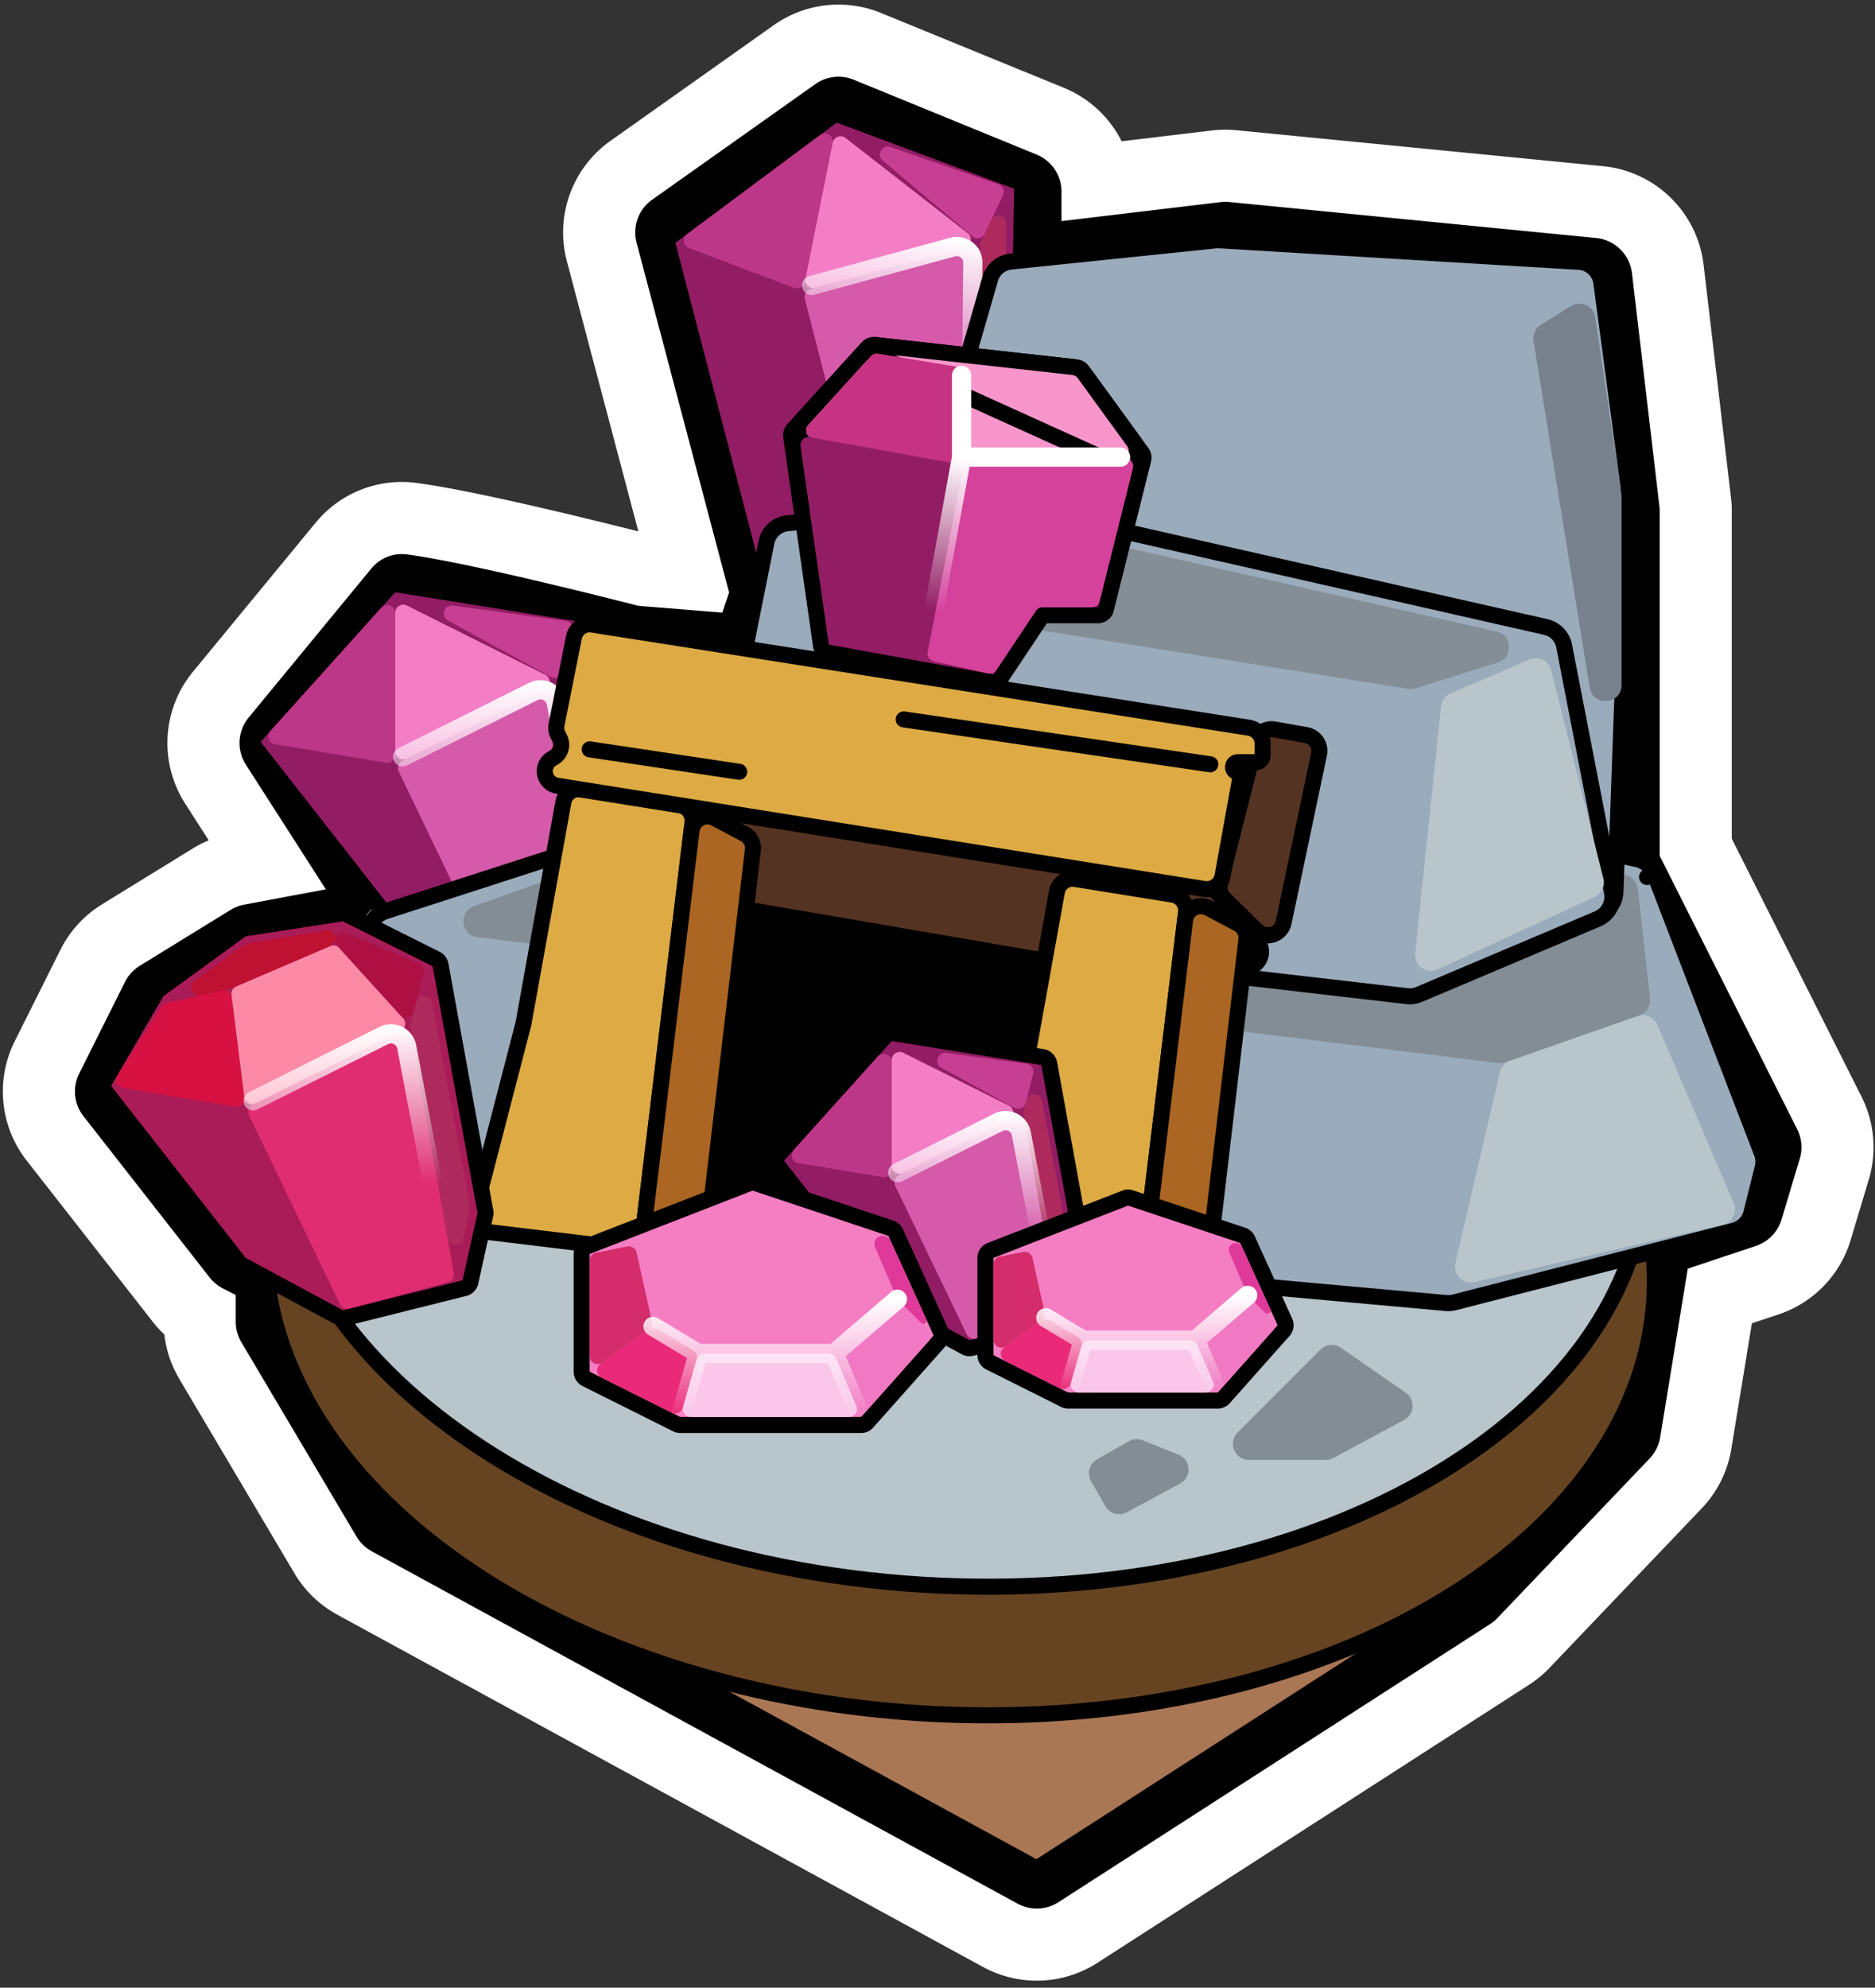<svg width="117" height="124" viewBox="0 0 117 124" fill="none" xmlns="http://www.w3.org/2000/svg"><rect x="0" y="0" width="117" height="124" fill="#333333" stroke="none"/><path d="M7.937 58.973h0l5.665-3.486a4 4 0 0 1 1.359-.525l2.907-.545-3.788-5.904a4 4 0 0 1 .278-4.703l7.653-9.293 2.316 1.907-2.316-1.907a3.951 3.951 0 0 1 3.561-1.418c3.881.505 12.948 2.81 14.52 3.212l3.76.302-5.58-21.09a4 4 0 0 1 1.554-4.287L50.01 4.023a4 4 0 0 1 3.827-.438L52.7 6.36l1.136-2.776 11.414 4.67a4 4 0 0 1 2.486 3.702v.148l8.254-.986.355 2.975-.355-2.975a4 4 0 0 1 .865-.009l22.886 2.244a4 4 0 0 1 3.583 3.513l1.718 14.598c.014.116.021.233.021.35v21.218l8.42 16.74h0c.459.912.551 1.967.258 2.946l-1.137 3.788a4 4 0 0 1-2.566 2.645l-3.388 1.129-1.577 9.63a3.994 3.994 0 0 1-1.054 2.115l-9.502 9.955-2.17-2.071 2.17 2.071a4.02 4.02 0 0 1-.728.601h0l-26.93 17.345-1.624-2.522 1.624 2.522a4.001 4.001 0 0 1-4.081.148L22.48 98.095a4 4 0 0 1-1.525-1.472L13.77 84.497a4 4 0 0 1-.559-2.04v-.753a4 4 0 0 1-1.31-1.086M7.937 58.973 11.9 80.618M7.937 58.973a4 4 0 0 0-1.482 1.618L3.6 66.302a4 4 0 0 0 .428 4.254l7.874 10.062M7.937 58.973 11.9 80.618m32.182-43.133v-.003.003zM20.785 53.87h-.002.002l.369 1.966-.369-1.966z" fill="#A75" stroke="#fff" stroke-width="6" stroke-linecap="round" stroke-linejoin="round"/><path d="M23.537 95.093 16.35 82.967a1 1 0 0 1-.14-.51v-1.973a1 1 0 0 0-.542-.889l-1.076-.553a1.002 1.002 0 0 1-.33-.273L6.39 68.708a1 1 0 0 1-.107-1.064l2.856-5.712a1 1 0 0 1 .37-.404l5.665-3.486a.997.997 0 0 1 .34-.132l5.824-1.092a1 1 0 0 0 .658-1.523l-5.391-8.402a1 1 0 0 1 .07-1.176l7.652-9.293a.952.952 0 0 1 .858-.35c3.84.5 13.384 2.943 14.333 3.187a.913.913 0 0 0 .163.027l5.665.455a1 1 0 0 0 1.028-.68l.591-1.774a1 1 0 0 0 .018-.572l-5.811-21.961a1 1 0 0 1 .388-1.072l10.184-7.213a1 1 0 0 1 .957-.11l11.414 4.67a1 1 0 0 1 .622.926v2.401a1 1 0 0 0 1.118.993l10.492-1.253a1 1 0 0 1 .216-.002l22.886 2.244a1 1 0 0 1 .896.878l1.719 14.598v21.692c0 .156.036.31.107.45l8.633 17.162a.996.996 0 0 1 .064.737l-1.136 3.787a1 1 0 0 1-.642.662l-4.533 1.511a1 1 0 0 0-.671.787l-1.772 10.822a1.004 1.004 0 0 1-.264.528l-9.502 9.956a1.013 1.013 0 0 1-.182.15l-26.93 17.345a1 1 0 0 1-1.02.037l-40.298-21.98a1 1 0 0 1-.381-.369z" fill="#A75" stroke="#000" stroke-width="3" stroke-linecap="round" stroke-linejoin="round"/><ellipse cx="59.897" cy="78.784" rx="43.393" ry="28.188" transform="rotate(2.582 59.897 78.784)" fill="#642" stroke="#000"/><path d="M102.746 73.19c-.34 7.55-5.364 14.24-13.348 18.93-7.98 4.686-18.86 7.333-30.748 6.797-11.889-.537-22.487-4.152-30.012-9.537-7.53-5.389-11.931-12.504-11.59-20.055.34-7.55 5.363-14.24 13.347-18.93 7.98-4.686 18.86-7.333 30.749-6.797 11.888.536 22.486 4.151 30.012 9.537 7.53 5.388 11.93 12.503 11.59 20.054z" fill="#B8C5CB" stroke="#000"/><path d="m75.912 15.493-7.028.727c-1.136.117-1.218 1.742-.1 1.974l7.104 1.47a1 1 0 0 0 .203.02h18.857a1 1 0 0 0 .332-.057l3.009-1.062c1.032-.364.812-1.885-.282-1.941l-21.941-1.135a.996.996 0 0 0-.154.004z" fill="#838E97"/><path d="M24.27 57.32a.512.512 0 0 0 .157.132l6.065 3.266a.5.5 0 0 0 .359.045l7.465-1.867a.5.5 0 0 0 .367-.376l.933-4.2a.498.498 0 0 0 .004-.198l-2.8-15.397a.5.5 0 0 0-.413-.404l-11.664-1.867a.5.5 0 0 0-.45.16l-8.4 9.331a.5.5 0 0 0-.022.643l8.399 10.731z" fill="#921D64" stroke="#000" stroke-linejoin="round"/><path d="m24.877 48.123 5.673 11.782a.5.5 0 0 0 .58.266l6.155-1.642a.5.5 0 0 0 .363-.57l-2.603-14.752a.5.5 0 0 0-.716-.36l-9.225 4.612a.5.5 0 0 0-.227.664z" fill="#D55AAA"/><path d="m36.283 41.063 2.36 12.587a.5.5 0 0 1 0 .19l-.394 1.966c-.108.543-.887.534-.983-.01l-2.319-13.144a.499.499 0 0 1 .007-.208l.353-1.41c.13-.52.877-.498.976.03z" fill="#AE2A5D"/><path d="M24.664 47.09v-8.84a.5.5 0 0 0-.872-.334l-6.917 7.685a.5.5 0 0 0 .29.828l6.916 1.153a.5.5 0 0 0 .583-.494z" fill="#BD3789"/><path d="M24.664 46.87v-8.646a.5.5 0 0 1 .723-.448l8.647 4.324a.5.5 0 0 1 0 .894l-8.647 4.324a.5.5 0 0 1-.723-.447z" fill="#F37EC6"/><path d="m35.309 38.739-7.045-.96c-.55-.076-.794.666-.309.933l6.405 3.522a.5.5 0 0 0 .726-.317l.64-2.561a.5.5 0 0 0-.417-.617z" fill="#C73F93"/><path d="m25.13 47.213 8.15-4.075a1 1 0 0 1 1.43.708l1.618 8.5" stroke="url(#a)" stroke-width="1.2" stroke-linecap="round" stroke-linejoin="round"/><path d="M48.443 41.274a.5.5 0 0 0 .794.265l12.334-9.793a.5.5 0 0 0 .146-.189l1.74-3.934a.501.501 0 0 0 .043-.193l.282-15.647a.5.5 0 0 0-.326-.478l-11.07-4.123a.5.5 0 0 0-.473.068l-10.07 7.499a.5.5 0 0 0-.184.527l6.784 25.998z" fill="#921D64" stroke="#000" stroke-linejoin="round"/><path d="m50.224 18.65 3.246 12.667a.5.5 0 0 0 .516.375l6.358-.4a.5.5 0 0 0 .469-.488l.347-14.976a.5.5 0 0 0-.631-.494l-9.952 2.71a.5.5 0 0 0-.353.606z" fill="#D55AAA"/><path d="m62.796 13.97-.16 12.805a.5.5 0 0 1-.039.186l-.772 1.85c-.213.51-.974.349-.961-.204l.31-13.342a.5.5 0 0 1 .047-.203l.623-1.313c.23-.485.959-.316.952.22z" fill="#AE2A5D"/><path d="m50.218 17.594 1.737-8.666a.5.5 0 0 0-.789-.499l-8.292 6.176a.5.5 0 0 0 .12.868l6.556 2.49a.5.5 0 0 0 .668-.369z" fill="#BD3789"/><path d="m50.261 17.38 1.7-8.478a.5.5 0 0 1 .797-.297l7.628 5.94a.5.5 0 0 1-.175.876l-9.328 2.54a.5.5 0 0 1-.622-.581z" fill="#F37EC6"/><path d="m62.297 11.5-6.719-2.327c-.524-.182-.91.497-.486.854l5.587 4.713a.5.5 0 0 0 .775-.168l1.131-2.386a.5.5 0 0 0-.288-.687z" fill="#C73F93"/><path d="m50.651 17.807 8.792-2.393a1 1 0 0 1 1.262.974l-.083 8.653" stroke="url(#b)" stroke-width="1.2" stroke-linecap="round" stroke-linejoin="round"/><path d="m67.86 45.828-.11.488.11-.488a1.5 1.5 0 0 0-.485-.029l-13.263 1.372a1.54 1.54 0 0 0-.307.065l-29.747 9.61a1.5 1.5 0 0 0-.962.954l-5.04 15.119a1.5 1.5 0 0 0 1.289 1.968l70.891 6.403c.17.015.342.001.508-.041l17.453-4.475a1.502 1.502 0 0 0 1.083-1.09l.712-2.847c.074-.3.055-.615-.056-.903l-6.693-17.403-.467.18.467-.18a1.501 1.501 0 0 0-1.069-.925l-34.313-7.778z" fill="#9AABBB" stroke="#000" stroke-linejoin="round"/><path d="m67.426 46.297-10.238 1.059c-.97.1-1.237 1.388-.387 1.866l4.567 2.57a1 1 0 0 0 .333.115l31.785 5.067a1 1 0 0 0 .458-.034l5.118-1.616c.973-.307.915-1.703-.08-1.929L67.75 46.316a1.002 1.002 0 0 0-.324-.02z" fill="#838E97"/><path d="m107.485 76.41-15.469 3.57a1 1 0 0 1-1.199-1.201l2.777-11.9a1 1 0 0 1 .644-.717l7.931-2.776a1 1 0 0 1 1.25.55l4.76 11.106a1 1 0 0 1-.694 1.369z" fill="#B8C5CB"/><path d="m102.963 62.286-.759-6.83a1 1 0 0 0-.862-.88l-47.977-6.398a1 1 0 0 0-.467.05l-23.319 8.3c-.994.353-.834 1.805.213 1.934l63.695 7.853a1 1 0 0 0 .453-.049l8.359-2.926a1 1 0 0 0 .664-1.054z" fill="#838D95"/><path d="m75.856 14.996-12.779 1.322a1.5 1.5 0 0 0-1.287 1.076l-6.55 22.71a1.5 1.5 0 0 0 .94 1.83L98.8 57.027a1.5 1.5 0 0 0 2-1.36l.881-24.683-.5-.018.5.018a1.513 1.513 0 0 0-.012-.252l-1.746-13.098a1.5 1.5 0 0 0-1.397-1.299L76.1 14.991a1.497 1.497 0 0 0-.244.005z" fill="#9AABBB" stroke="#000" stroke-linejoin="round"/><path d="M101.185 30.956v11.775c0 1.23-1.79 1.375-1.988.16l-3.505-21.618a1 1 0 0 1 .457-1.008l1.874-1.171a1 1 0 0 1 1.519.701l1.632 11.014c.007.049.011.098.011.147z" fill="#78818E"/><path d="M61.776 31.335 49.14 32.642a1.5 1.5 0 0 0-1.316 1.198l-4.309 21.542a1.5 1.5 0 0 0 1.299 1.785L87.8 62.144a1.5 1.5 0 0 0 .757-.109l11.141-4.714a1.5 1.5 0 0 0 .888-1.667L97.6 40.292a1.5 1.5 0 0 0-1.14-1.176l-34.198-7.752a1.5 1.5 0 0 0-.486-.029z" fill="#9AABBB" stroke="#000" stroke-linejoin="round"/><path d="M61.827 32.3 51.59 33.357c-.97.1-1.237 1.388-.387 1.867l4.567 2.569a.998.998 0 0 0 .333.116l31.785 5.067a1 1 0 0 0 .458-.034l5.118-1.616c.973-.308.915-1.704-.08-1.93L62.15 32.32a1 1 0 0 0-.324-.02z" fill="#838E97"/><path d="m99.5 55.959-9.782 4.514a1 1 0 0 1-1.414-1.012l1.62-15.397a1 1 0 0 1 .601-.815l4.914-2.105a1 1 0 0 1 1.364.676l3.247 12.988a1 1 0 0 1-.55 1.15z" fill="#B8C5CB"/><path d="m44.26 55.612 22.863 2.8-3.266 21.929-22.863-2.8 3.267-21.93z" fill="#000"/><path d="m81.502 45.856-1.986-.349a1 1 0 0 0-1.142.74l-2.245 8.859a1 1 0 0 0 .267.957l2.021 1.995a1 1 0 0 0 1.681-.506l2.21-10.506a1 1 0 0 0-.806-1.19zm-6.332 9.219-31.082-6.217a1 1 0 0 0-1.196 1.006l.135 5.442a1 1 0 0 0 .83.96l25.958 4.46a.997.997 0 0 0 .217.013l7.705-.367a1 1 0 0 0 .726-1.632l-2.714-3.318a1 1 0 0 0-.578-.347z" fill="#532" stroke="#000" stroke-linejoin="round"/><path d="m63.457 69.464 2.492-13.82a1 1 0 0 1 1.143-.81l6.081.978a1 1 0 0 1 .834 1.107L70.91 82.614a1 1 0 0 1-1.112.873l-8.537-1.029a1 1 0 0 1-.849-1.243l3.046-11.75zm-30.795-5.599 2.492-13.82a1 1 0 0 1 1.143-.81l6.081.977a1 1 0 0 1 .834 1.107l-3.098 25.696a1 1 0 0 1-1.112.873l-8.537-1.029a1 1 0 0 1-.849-1.244l3.046-11.75z" fill="#DA4" stroke="#000" stroke-linejoin="round"/><path d="m75.122 81.171 2.653-22.547a1 1 0 0 0-.525-1l-1.841-.977a1 1 0 0 0-1.462.764L71 81.87a1 1 0 0 0 1.393 1.036l2.138-.936a1 1 0 0 0 .592-.799zm-30.795-5.599 2.653-22.547a1 1 0 0 0-.524-1l-1.842-.977a1 1 0 0 0-1.461.764l-2.95 24.459a1 1 0 0 0 1.394 1.036l2.138-.936a1 1 0 0 0 .592-.799z" fill="#A62" stroke="#000" stroke-linejoin="round"/><path d="M77.943 45.4 36.95 38.964a1 1 0 0 0-1.136.793L34.73 45.2a1 1 0 0 0 .085.64l.105.21a.932.932 0 0 1-.419 1.245.914.914 0 0 0 .264 1.721l40.38 6.442a1 1 0 0 0 1.142-.81l1.112-6.145a.306.306 0 0 0-.226-.35c-.35-.089-.286-.603.074-.603h1.099a.442.442 0 0 0 .441-.442v-.718a1 1 0 0 0-.845-.988z" fill="#DA4" stroke="#000" stroke-linecap="round" stroke-linejoin="round"/><path d="m75.522 47.68-19.13-2.8m-19.597 1.867 9.332 1.4" stroke="#000" stroke-linecap="round" stroke-linejoin="round"/><path d="M6.501 67.491a.5.5 0 0 0 .038.56l8.4 10.732a.5.5 0 0 0 .156.132l6.065 3.266a.5.5 0 0 0 .359.045l7.465-1.867a.5.5 0 0 0 .367-.376l.933-4.2a.501.501 0 0 0 .004-.197l-2.8-15.398a.5.5 0 0 0-.268-.358l-5.599-2.8a.5.5 0 0 0-.3-.046l-6.065.933a.5.5 0 0 0-.218.09L9.905 61.74a.5.5 0 0 0-.138.152l-3.266 5.6z" fill="#A91C57" stroke="#000" stroke-linejoin="round"/><path d="m15.546 69.587 5.672 11.78a.5.5 0 0 0 .58.267l6.155-1.641a.5.5 0 0 0 .364-.57L25.713 64.67a.5.5 0 0 0-.716-.36l-9.224 4.612a.5.5 0 0 0-.227.665z" fill="#E02D72"/><path d="m26.952 62.526 2.36 12.587a.499.499 0 0 1-.001.19l-.394 1.966c-.108.543-.886.534-.982-.01l-2.32-13.144a.5.5 0 0 1 .008-.208l.352-1.41c.13-.52.878-.498.977.03z" fill="#AE2A5D"/><path d="m15.249 68.477-.782-6.255a.5.5 0 0 0-.605-.425l-3.46.769a.5.5 0 0 0-.314.22l-2.75 4.32a.5.5 0 0 0 .34.761l6.992 1.165a.5.5 0 0 0 .579-.555z" fill="#D71243"/><path d="m15.244 68.442-.799-6.391a.5.5 0 0 1 .3-.522l5.859-2.51a.5.5 0 0 1 .567.123l3.982 4.38a.5.5 0 0 1-.146.784l-9.043 4.52a.5.5 0 0 1-.72-.384z" fill="#FC8AA7"/><path d="m12.546 62.089 1.807-.402a.502.502 0 0 0 .089-.028l6.186-2.651a.5.5 0 0 0 .303-.46v-.013a.5.5 0 0 0-.582-.493l-4.9.816a.499.499 0 0 0-.213.09l-3.092 2.248c-.439.32-.127 1.01.402.893z" fill="#BF1131"/><path d="m26.133 60.112-4.517-1.882a.495.495 0 0 0-.556.79l3.909 4.299a.5.5 0 0 0 .854-.215l.603-2.41a.5.5 0 0 0-.293-.582z" fill="#AF1043"/><path d="m15.799 68.676 8.15-4.075a1 1 0 0 1 1.429.708l1.619 8.5" stroke="url(#c)" stroke-width="1.2" stroke-linecap="round" stroke-linejoin="round"/><path d="M61.901 42.572a.5.5 0 0 0 .506-.214l2.651-3.977h3.465a.5.5 0 0 0 .485-.379l2.333-9.331a.5.5 0 0 0-.08-.416l-3.733-5.132a.5.5 0 0 0-.35-.203l-12.597-1.4a.5.5 0 0 0-.425.16l-4.666 5.133a.5.5 0 0 0-.125.407l1.866 13.065a.5.5 0 0 0 .405.421l10.265 1.866z" fill="#921D64" stroke="#000" stroke-linejoin="round"/><path d="m70.018 29.124-9.772.85a1 1 0 0 1-.309-.021l-9.353-2.126a1 1 0 0 1-.518-1.648l3.918-4.31m16.034 7.255L53.984 21.87m16.034 7.255a1 1 0 0 0 .722-1.584L67.658 23.3a1 1 0 0 0-.699-.405l-12.125-1.348a1 1 0 0 0-.85.322m16.034 7.254L53.984 21.87" fill="#F896CB" stroke="#000" stroke-linejoin="round"/><path d="M60.124 23.374v5.482a.5.5 0 0 1-.61.488l-8.819-2.005a.5.5 0 0 1-.26-.823l3.907-4.297a.5.5 0 0 1 .452-.157l4.913.819a.5.5 0 0 1 .417.493z" fill="#C53382"/><path d="m61.657 42.006-3.391-.753a.5.5 0 0 1-.383-.583l2.167-11.266a.5.5 0 0 1 .47-.405l9.667-.42a.5.5 0 0 1 .507.62l-2.076 8.303a.5.5 0 0 1-.485.38h-3.075a.5.5 0 0 0-.416.222l-2.461 3.691a.5.5 0 0 1-.524.211z" fill="#D5429C"/><path d="m52.092 40.27 5.224.804a.5.5 0 0 0 .567-.4l2.146-11.162a.5.5 0 0 0-.401-.586l-9.086-1.652a.5.5 0 0 0-.584.562l1.715 12.011a.5.5 0 0 0 .42.424z" fill="#921D64"/><path d="M69.923 28.517h-9.92m0 0-2.211 12.164m2.21-12.163v-5.101" stroke="url(#d)" stroke-width="1.2" stroke-linecap="round" stroke-linejoin="round"/><path d="M55.252 81.302c.042.055.095.1.156.132l4.853 2.614a.5.5 0 0 0 .358.044l5.972-1.493a.5.5 0 0 0 .367-.376l.747-3.36a.5.5 0 0 0 .004-.198l-2.24-12.318a.5.5 0 0 0-.413-.404l-9.332-1.493a.5.5 0 0 0-.45.16l-6.72 7.465a.5.5 0 0 0-.021.642l6.718 8.585z" fill="#921D64" stroke="#000" stroke-linejoin="round"/><path d="m55.86 73.973 4.459 9.261a.5.5 0 0 0 .579.267l4.756-1.269a.5.5 0 0 0 .363-.57l-2.043-11.58a.5.5 0 0 0-.716-.36l-7.172 3.587a.5.5 0 0 0-.227.664z" fill="#D55AAA"/><path d="m65.025 68.685 1.8 9.601a.499.499 0 0 1 0 .19l-.207 1.033c-.108.542-.887.534-.983-.01l-1.76-9.971a.5.5 0 0 1 .008-.208l.166-.664c.13-.52.878-.498.976.03z" fill="#AE2A5D"/><path d="M55.645 72.939v-6.692a.5.5 0 0 0-.871-.335l-5.238 5.82a.5.5 0 0 0 .29.827l5.237.873a.5.5 0 0 0 .582-.493z" fill="#BD3789"/><path d="M55.645 72.72v-6.594a.5.5 0 0 1 .724-.448l6.594 3.297a.5.5 0 0 1 0 .895l-6.594 3.297a.5.5 0 0 1-.724-.447z" fill="#F37EC6"/><path d="m64.051 66.361-4.992-.68c-.55-.075-.794.666-.308.933l4.538 2.496a.5.5 0 0 0 .726-.317l.454-1.815a.5.5 0 0 0-.418-.617z" fill="#C73F93"/><path d="m56.019 73.156 6.283-3.142a1 1 0 0 1 1.43.707l1.245 6.54" stroke="url(#e)" stroke-width="1.2" stroke-linecap="round" stroke-linejoin="round"/><path d="M61.81 78.009a.5.5 0 0 0-.32.466v6.065a.5.5 0 0 0 .277.447l4.666 2.334a.5.5 0 0 0 .224.052h9.332a.5.5 0 0 0 .373-.168l3.733-4.199a.5.5 0 0 0 .082-.539l-2.333-5.132a.5.5 0 0 0-.297-.268l-7-2.333a.5.5 0 0 0-.339.009l-8.398 3.266z" fill="#F57EC3" stroke="#000" stroke-linejoin="round"/><path d="m62.734 84.912 3.384 1.692a.5.5 0 0 0 .704-.31l.663-2.318a.5.5 0 0 0-.224-.566l-1.723-1.034a.5.5 0 0 0-.548.022l-2.323 1.66a.5.5 0 0 0 .067.854z" fill="#EA2978"/><path d="M75.23 86.873h-7.91a.5.5 0 0 1-.481-.637l.648-2.266a.5.5 0 0 1 .48-.363h6.292c.2 0 .381.12.46.303l.971 2.266a.5.5 0 0 1-.46.697z" fill="#FAC7EA"/><path d="m76.512 86.285 2.896-3.259a.5.5 0 0 0-.02-.685l-1.206-1.206a.5.5 0 0 0-.678-.026l-2.636 2.26a.5.5 0 0 0-.134.576l.945 2.205a.5.5 0 0 0 .833.135z" fill="#F178C2"/><path d="m77.504 77.795 1.761 3.875c.092.203-.166.382-.323.224l-1.019-1.018a.499.499 0 0 1-.106-.157l-1.104-2.575a.432.432 0 0 1 .79-.35z" fill="#DF399A"/><path d="M61.991 83.569v-4.684a.5.5 0 0 1 .402-.49l1.451-.29a.5.5 0 0 1 .586.38l.755 3.4a.5.5 0 0 1-.197.515l-2.206 1.576a.5.5 0 0 1-.791-.407z" fill="#D52C6B"/><path d="m65.257 82.207 2.333 1.4m0 0h6.999m-6.999 0-.933 3.266m7.932-3.266 3.266-2.8m-3.266 2.8 1.4 3.266" stroke="url(#f)" stroke-width="1.2" stroke-linecap="round" stroke-linejoin="round"/><path d="M36.614 77.763a.5.5 0 0 0-.319.466v7.343a.5.5 0 0 0 .276.447l5.649 2.824a.5.5 0 0 0 .223.053H53.74a.5.5 0 0 0 .373-.168l4.519-5.083a.5.5 0 0 0 .081-.54l-2.824-6.212a.5.5 0 0 0-.297-.268l-8.472-2.824a.5.5 0 0 0-.34.008l-10.166 3.954z" fill="#F57EC3" stroke="#000" stroke-linejoin="round"/><path d="m37.538 85.943 4.366 2.183a.5.5 0 0 0 .705-.31l.859-3.005a.5.5 0 0 0-.224-.566l-2.214-1.329a.5.5 0 0 0-.548.022l-3.011 2.151a.5.5 0 0 0 .067.854z" fill="#EA2978"/><path d="M52.981 88.396h-9.875a.5.5 0 0 1-.48-.638l.843-2.953a.5.5 0 0 1 .481-.363h7.766c.2 0 .38.12.46.303L53.44 87.7a.5.5 0 0 1-.46.697z" fill="#FAC7EA"/><path d="m54.263 87.807 3.682-4.142a.5.5 0 0 0-.02-.686l-1.598-1.598a.5.5 0 0 0-.68-.026l-3.323 2.848a.5.5 0 0 0-.134.577l1.24 2.892a.5.5 0 0 0 .833.135z" fill="#F178C2"/><path d="m55.567 77.392 2.235 4.916c.092.203-.166.382-.324.224l-1.41-1.41a.5.5 0 0 1-.107-.157l-1.358-3.169a.5.5 0 0 1 .46-.697h.05a.5.5 0 0 1 .454.293z" fill="#DF399A"/><path d="M36.795 84.6v-5.96a.5.5 0 0 1 .402-.49l1.942-.389a.5.5 0 0 1 .586.382l.952 4.283a.5.5 0 0 1-.197.515l-2.894 2.067a.5.5 0 0 1-.79-.407z" fill="#D52C6B"/><path d="m40.749 82.748 2.824 1.694m0 0h8.472m-8.472 0-1.13 3.954m9.602-3.954L56 81.053m-3.954 3.39 1.695 3.953" stroke="url(#g)" stroke-width="1.2" stroke-linecap="round" stroke-linejoin="round"/><path d="m77.23 89.365 5.167-5.168a1 1 0 0 1 1.277-.115l4.037 2.796a1 1 0 0 1-.095 1.702l-4.407 2.373a1 1 0 0 1-.474.12h-4.799c-.89 0-1.337-1.077-.707-1.707zm-8.772 1.678 1.979-1.13a1 1 0 0 1 .867-.06l2.231.892a1 1 0 0 1 .103 1.809l-3.323 1.789a1 1 0 0 1-1.343-.384l-.886-1.552a1 1 0 0 1 .372-1.364z" fill="#838D95"/><defs><linearGradient id="a" x1="30.729" y1="42.547" x2="30.729" y2="52.346" gradientUnits="userSpaceOnUse"><stop stop-color="#fff"/><stop offset="1" stop-color="#fff" stop-opacity="0"/></linearGradient><linearGradient id="b" x1="57.058" y1="14.333" x2="55.132" y2="23.94" gradientUnits="userSpaceOnUse"><stop stop-color="#fff"/><stop offset="1" stop-color="#fff" stop-opacity="0"/></linearGradient><linearGradient id="c" x1="21.398" y1="64.01" x2="21.398" y2="73.809" gradientUnits="userSpaceOnUse"><stop stop-color="#fff"/><stop offset="1" stop-color="#fff" stop-opacity="0"/></linearGradient><linearGradient id="d" x1="56.342" y1="27.784" x2="54.416" y2="37.391" gradientUnits="userSpaceOnUse"><stop stop-color="#fff"/><stop offset="1" stop-color="#fff" stop-opacity="0"/></linearGradient><linearGradient id="e" x1="60.498" y1="69.423" x2="60.498" y2="77.262" gradientUnits="userSpaceOnUse"><stop stop-color="#fff"/><stop offset="1" stop-color="#fff" stop-opacity="0"/></linearGradient><linearGradient id="f" x1="71.556" y1="80.808" x2="71.556" y2="86.873" gradientUnits="userSpaceOnUse"><stop stop-color="#fff"/><stop offset="1" stop-color="#fff" stop-opacity="0"/></linearGradient><linearGradient id="g" x1="48.374" y1="81.053" x2="48.374" y2="88.396" gradientUnits="userSpaceOnUse"><stop stop-color="#fff"/><stop offset="1" stop-color="#fff" stop-opacity="0"/></linearGradient></defs></svg>